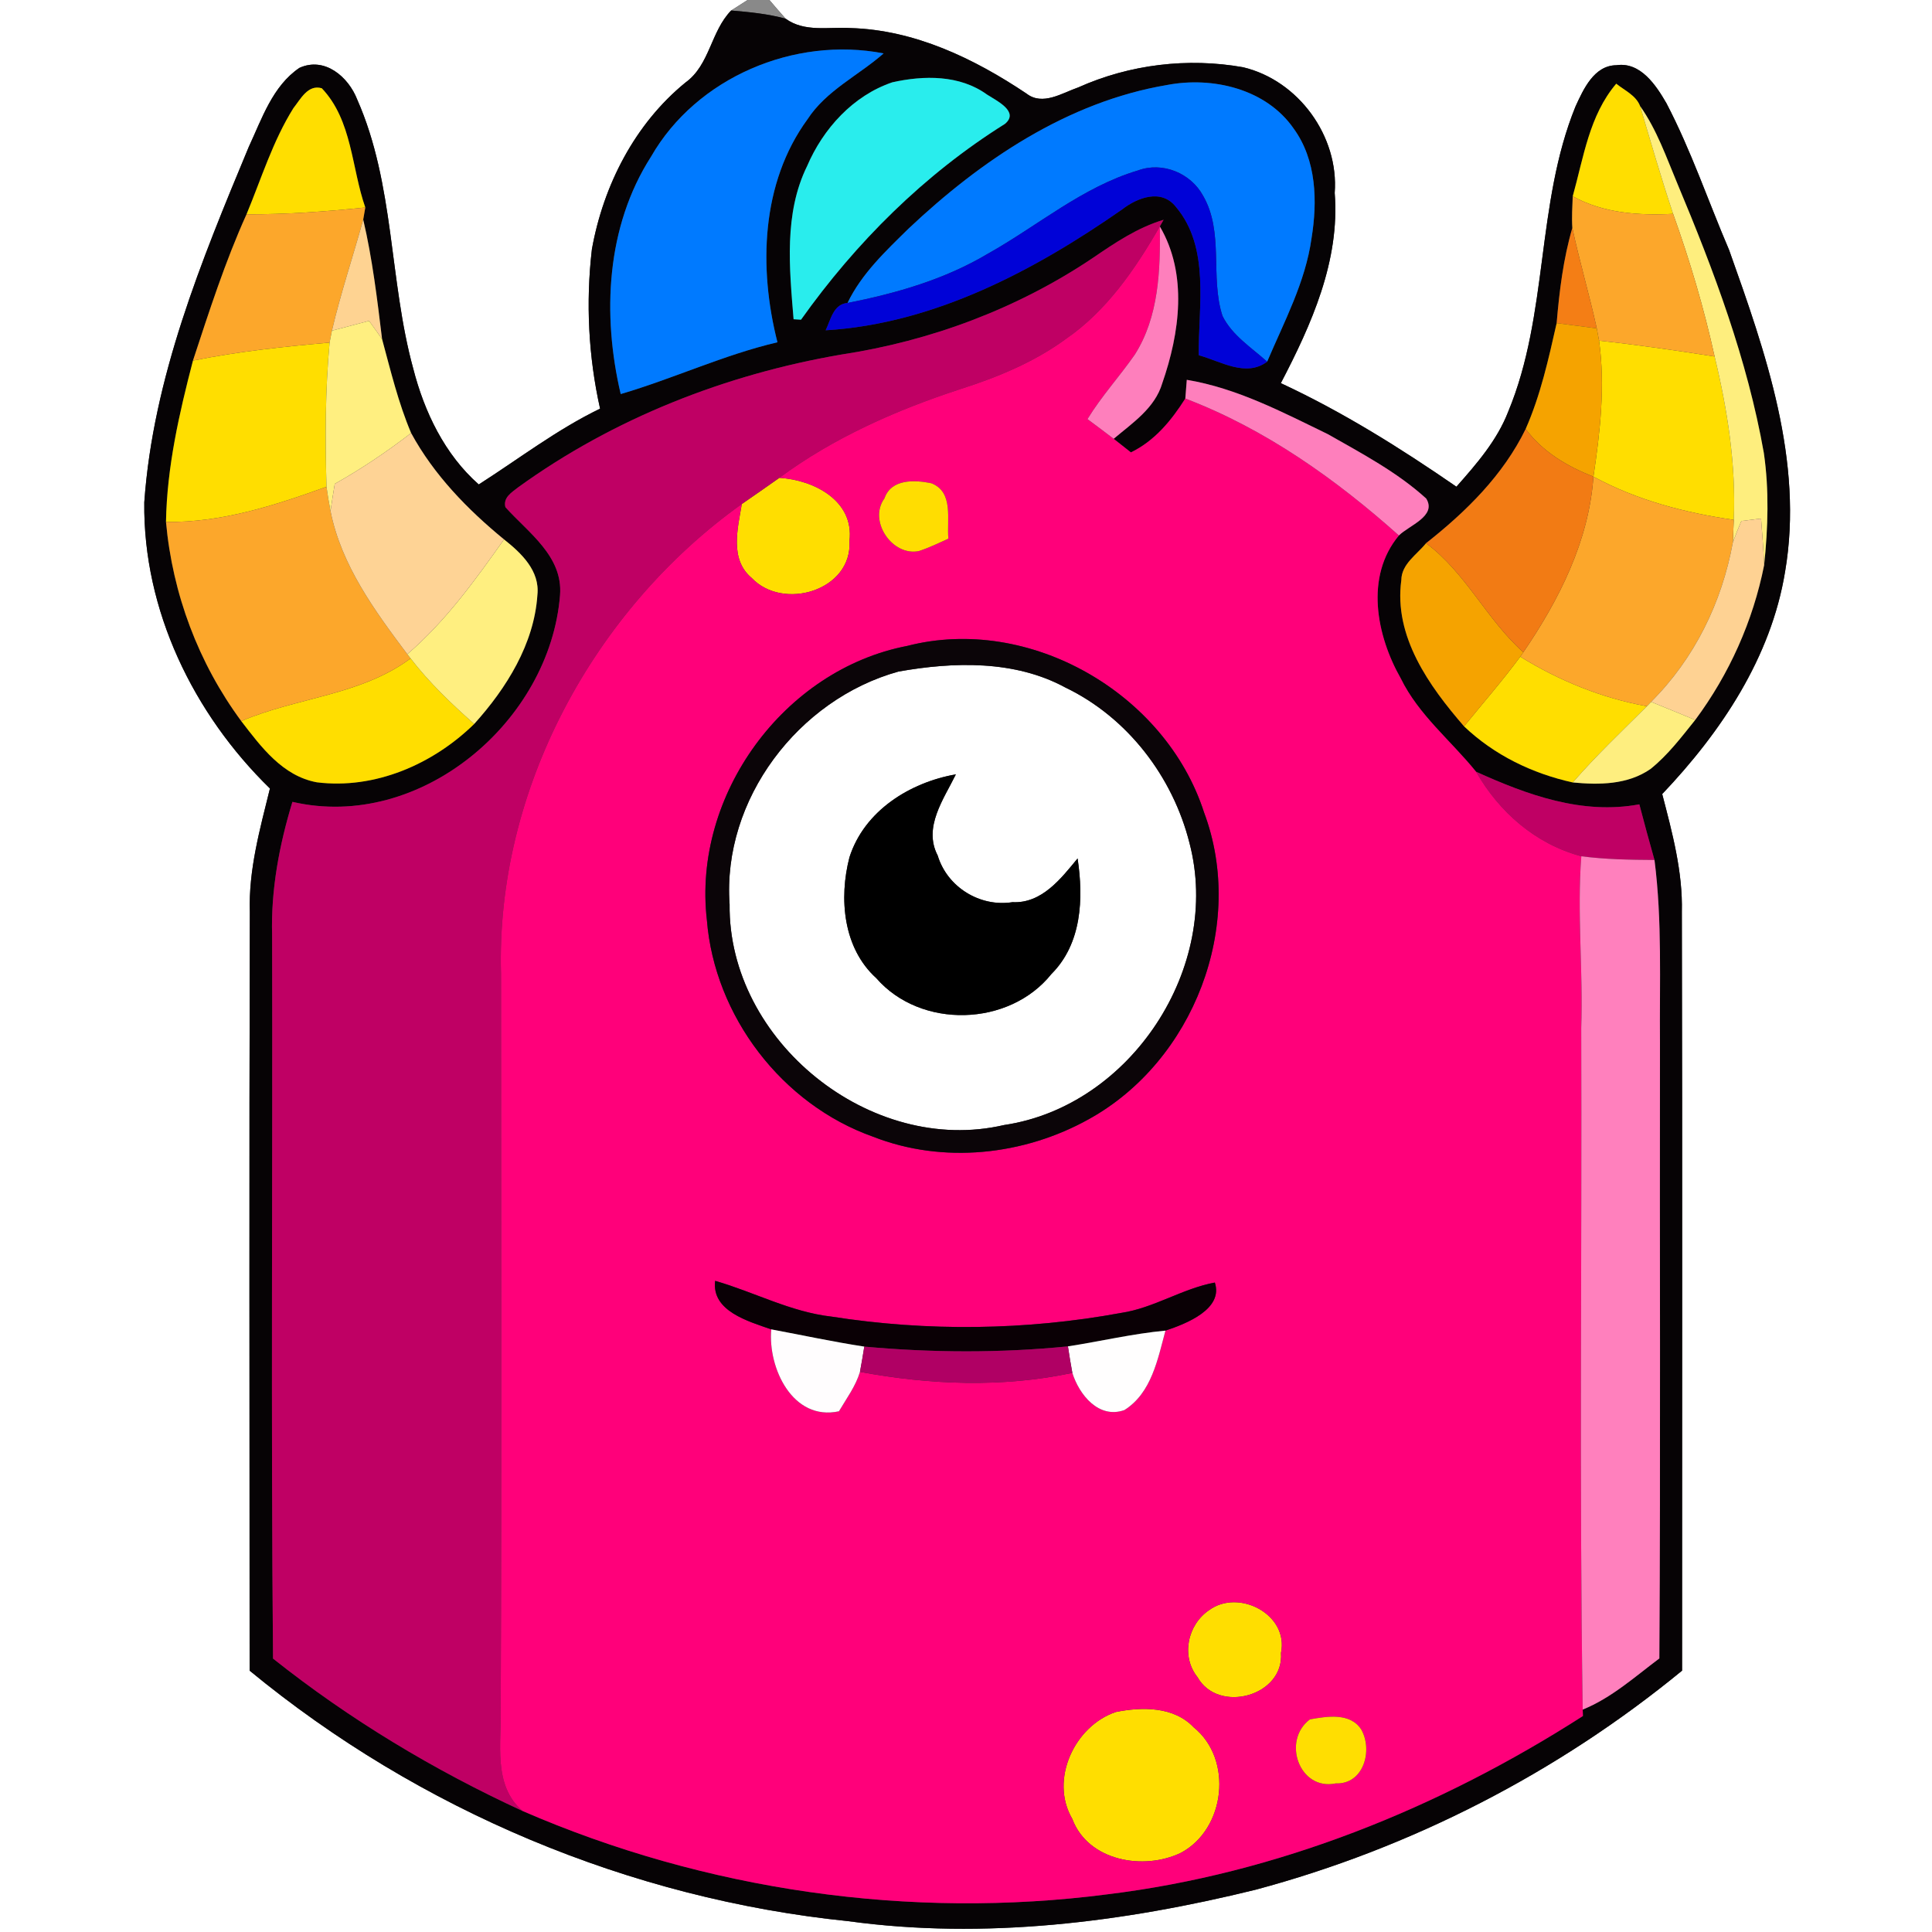 <?xml version="1.0" encoding="UTF-8" ?>
<!DOCTYPE svg PUBLIC "-//W3C//DTD SVG 1.1//EN" "http://www.w3.org/Graphics/SVG/1.1/DTD/svg11.dtd">
<svg width="250pt" height="250pt" viewBox="0 0 250 250" version="1.1" xmlns="http://www.w3.org/2000/svg">
<rect x="0" y="0" width="250" height="250" fill="#333333" stroke="none"/>
<g id="#ffffffff">
<path fill="#ffffff" opacity="1.00" d=" M 0.00 0.00 L 96.74 0.00 C 96.20 0.34 95.14 1.02 94.61 1.36 C 91.96 4.07 91.86 8.41 88.70 10.68 C 82.13 16.04 78.07 24.00 76.59 32.26 C 75.79 39.14 76.14 46.13 77.65 52.88 C 72.07 55.58 67.15 59.37 61.95 62.69 C 57.55 58.81 54.91 53.31 53.47 47.69 C 50.33 36.24 51.08 23.86 46.22 12.87 C 45.08 9.94 42.01 7.30 38.75 8.78 C 35.27 11.13 33.89 15.37 32.19 19.01 C 26.05 33.76 19.81 48.88 18.67 65.00 C 18.51 78.97 25.03 92.38 34.93 102.03 C 33.64 107.28 32.15 112.56 32.33 118.02 C 32.23 150.74 32.30 183.46 32.30 216.18 C 54.23 234.25 81.51 245.71 109.78 248.60 C 127.39 251.01 145.31 248.75 162.47 244.53 C 182.60 239.14 201.55 229.41 217.66 216.18 C 217.65 183.46 217.71 150.74 217.63 118.02 C 217.76 112.80 216.39 107.75 215.09 102.75 C 222.71 94.73 229.18 85.08 230.99 73.97 C 233.43 59.70 228.47 45.62 223.75 32.36 C 221.04 26.03 218.83 19.47 215.63 13.35 C 214.28 11.01 212.27 7.98 209.15 8.44 C 206.27 8.47 204.89 11.55 203.86 13.80 C 198.73 26.43 200.40 40.67 195.16 53.27 C 193.72 56.99 191.07 60.03 188.46 62.98 C 181.21 57.98 173.74 53.30 165.74 49.58 C 169.70 41.99 173.40 33.75 172.71 24.97 C 173.27 17.63 168.02 10.40 160.85 8.70 C 153.69 7.43 146.18 8.33 139.53 11.31 C 137.44 12.03 134.91 13.73 132.83 12.11 C 126.04 7.56 118.33 3.86 110.03 3.63 C 107.22 3.46 104.12 4.20 101.66 2.42 C 100.95 1.62 100.25 0.81 99.56 0.00 L 250.00 0.00 L 250.00 250.00 L 0.00 250.00 L 0.00 0.00 Z" />
<path fill="#ffffff" opacity="1.00" d=" M 116.26 86.90 C 123.39 85.63 131.30 85.40 137.85 88.96 C 145.89 92.82 151.76 100.50 153.92 109.09 C 158.13 125.14 146.35 143.15 129.92 145.58 C 112.68 149.59 94.21 134.72 94.41 117.02 C 93.44 103.45 103.32 90.48 116.26 86.90 M 109.92 110.93 C 108.54 116.25 109.09 122.68 113.39 126.57 C 119.14 133.19 130.59 132.87 136.05 126.04 C 139.99 122.11 140.22 116.26 139.44 111.08 C 137.29 113.70 134.80 116.93 131.02 116.74 C 126.81 117.41 122.57 114.79 121.34 110.71 C 119.43 107.05 122.12 103.41 123.69 100.20 C 117.72 101.25 111.84 104.92 109.92 110.93 Z" />
</g>
<g id="#898989ff">
<path fill="#898989" opacity="1.00" d=" M 96.74 0.00 L 99.56 0.00 C 100.25 0.81 100.95 1.62 101.66 2.42 C 99.36 1.79 96.98 1.56 94.61 1.36 C 95.14 1.02 96.20 0.34 96.74 0.00 Z" />
</g>
<g id="#060305ff">
<path fill="#060305" opacity="1.00" d=" M 88.70 10.68 C 91.86 8.41 91.96 4.07 94.61 1.36 C 96.98 1.56 99.36 1.79 101.66 2.42 C 104.12 4.20 107.22 3.46 110.03 3.63 C 118.33 3.86 126.04 7.56 132.83 12.11 C 134.91 13.73 137.44 12.03 139.53 11.31 C 146.18 8.33 153.69 7.43 160.85 8.70 C 168.02 10.40 173.27 17.63 172.71 24.97 C 173.40 33.75 169.70 41.99 165.74 49.58 C 173.74 53.30 181.21 57.98 188.46 62.98 C 191.07 60.03 193.72 56.99 195.16 53.27 C 200.40 40.67 198.73 26.43 203.86 13.80 C 204.89 11.55 206.27 8.47 209.15 8.44 C 212.27 7.98 214.28 11.01 215.63 13.35 C 218.83 19.47 221.04 26.03 223.75 32.36 C 228.47 45.62 233.43 59.70 230.99 73.97 C 229.18 85.08 222.71 94.73 215.09 102.75 C 216.39 107.75 217.76 112.80 217.63 118.02 C 217.71 150.74 217.65 183.46 217.66 216.18 C 201.55 229.41 182.60 239.14 162.47 244.53 C 145.31 248.75 127.39 251.01 109.78 248.60 C 81.51 245.71 54.23 234.25 32.30 216.18 C 32.30 183.46 32.23 150.74 32.33 118.02 C 32.15 112.56 33.64 107.28 34.93 102.03 C 25.03 92.38 18.51 78.97 18.67 65.00 C 19.81 48.88 26.05 33.76 32.19 19.01 C 33.89 15.37 35.27 11.13 38.75 8.78 C 42.01 7.30 45.08 9.94 46.22 12.87 C 51.08 23.86 50.33 36.24 53.47 47.69 C 54.91 53.31 57.55 58.81 61.95 62.69 C 67.15 59.37 72.07 55.58 77.65 52.88 C 76.14 46.13 75.79 39.14 76.59 32.26 C 78.07 24.00 82.13 16.04 88.70 10.68 M 84.24 20.28 C 78.43 29.35 77.91 40.74 80.32 50.99 C 87.15 48.99 93.64 45.92 100.60 44.29 C 98.16 34.71 98.46 23.70 104.48 15.45 C 106.91 11.70 111.08 9.78 114.34 6.91 C 102.81 4.67 90.13 10.01 84.24 20.28 M 115.47 10.65 C 110.40 12.36 106.51 16.65 104.44 21.49 C 101.42 27.63 102.15 34.72 102.69 41.31 C 102.93 41.32 103.41 41.35 103.65 41.37 C 110.77 31.36 119.60 22.57 130.04 16.03 C 131.95 14.44 128.92 13.02 127.71 12.23 C 124.18 9.67 119.55 9.74 115.47 10.65 M 37.97 13.99 C 35.30 18.25 33.82 23.11 31.90 27.73 C 29.13 33.86 27.07 40.28 24.97 46.66 C 23.19 53.50 21.60 60.44 21.48 67.54 C 22.32 76.84 25.67 85.79 31.22 93.31 C 33.79 96.65 36.56 100.41 41.00 101.23 C 48.51 102.17 56.04 98.89 61.36 93.68 C 65.53 89.06 69.12 83.33 69.54 76.99 C 69.88 73.86 67.45 71.56 65.22 69.80 C 60.49 65.92 56.15 61.46 53.20 56.04 C 51.54 52.12 50.55 47.98 49.44 43.88 C 48.81 38.70 48.19 33.50 47.00 28.41 C 47.07 28.02 47.20 27.24 47.27 26.85 C 45.47 21.71 45.59 15.58 41.64 11.42 C 39.85 10.89 38.89 12.83 37.97 13.99 M 117.58 29.57 C 114.62 32.48 111.50 35.40 109.67 39.20 C 107.82 39.36 107.50 41.39 106.84 42.74 C 120.88 41.89 133.81 35.03 145.16 27.13 C 147.16 25.57 150.28 24.36 152.17 26.78 C 156.62 32.07 155.05 39.61 155.12 45.97 C 157.96 46.74 161.21 48.86 163.97 46.80 C 166.18 41.60 168.92 36.51 169.71 30.84 C 170.49 26.06 170.36 20.71 167.41 16.65 C 163.85 11.49 156.89 9.87 151.01 11.00 C 138.14 13.17 126.91 20.77 117.58 29.57 M 209.14 10.83 C 205.64 14.95 204.92 20.38 203.51 25.40 C 203.46 26.76 203.37 28.13 203.46 29.49 C 202.29 33.50 201.78 37.66 201.43 41.81 C 200.38 46.46 199.35 51.13 197.42 55.51 C 194.51 61.49 189.70 66.22 184.53 70.29 C 183.35 71.77 181.35 72.97 181.33 75.07 C 180.33 82.37 184.93 88.77 189.45 93.99 C 193.36 97.71 198.27 100.09 203.52 101.25 C 206.94 101.58 210.63 101.55 213.57 99.51 C 215.82 97.71 217.57 95.39 219.36 93.16 C 223.77 87.23 226.84 80.37 228.28 73.12 C 228.78 68.30 228.94 63.41 228.24 58.61 C 226.11 46.55 221.78 35.03 217.06 23.78 C 215.62 20.35 214.40 16.79 212.23 13.73 C 211.70 12.34 210.23 11.71 209.14 10.83 M 141.41 33.38 C 131.68 39.92 120.43 44.13 108.86 45.88 C 93.89 48.45 79.38 54.14 67.05 63.06 C 66.21 63.72 65.08 64.38 65.40 65.63 C 68.37 68.94 72.86 71.96 72.47 77.00 C 71.17 93.38 54.39 107.59 37.84 103.76 C 36.14 109.34 35.05 115.12 35.21 120.98 C 35.29 152.19 35.05 183.41 35.33 214.62 C 45.23 222.49 56.13 229.05 67.62 234.34 C 91.30 244.62 117.73 248.44 143.33 245.12 C 165.32 242.43 186.26 233.96 204.83 222.05 L 204.80 221.22 C 208.53 219.71 211.54 216.98 214.72 214.60 C 214.89 188.06 214.75 161.53 214.80 135.00 C 214.73 127.09 215.10 119.15 214.09 111.28 C 213.41 108.89 212.76 106.48 212.13 104.08 C 204.73 105.46 197.63 102.86 191.00 99.86 C 187.76 95.84 183.57 92.52 181.26 87.79 C 178.11 82.25 176.59 74.59 181.02 69.29 C 182.31 67.99 185.96 66.79 184.55 64.51 C 180.79 61.09 176.23 58.69 171.84 56.19 C 165.97 53.34 160.07 50.23 153.57 49.15 C 153.52 49.75 153.43 50.97 153.38 51.57 C 151.59 54.40 149.42 57.05 146.34 58.54 C 145.78 58.10 144.67 57.22 144.11 56.78 C 146.54 54.73 149.45 52.81 150.40 49.58 C 152.65 43.11 153.72 35.48 150.08 29.30 L 150.57 28.44 C 147.20 29.45 144.28 31.42 141.41 33.38 Z" />
</g>
<g id="#007affff">
<path fill="#007aff" opacity="1.00" d=" M 84.24 20.28 C 90.13 10.01 102.81 4.67 114.34 6.91 C 111.08 9.78 106.91 11.70 104.48 15.45 C 98.46 23.70 98.16 34.71 100.60 44.29 C 93.64 45.92 87.15 48.99 80.32 50.99 C 77.91 40.74 78.43 29.35 84.24 20.28 Z" />
<path fill="#007aff" opacity="1.00" d=" M 117.58 29.57 C 126.91 20.77 138.14 13.17 151.01 11.00 C 156.89 9.87 163.85 11.49 167.41 16.65 C 170.36 20.71 170.49 26.06 169.71 30.84 C 168.92 36.51 166.18 41.60 163.97 46.80 C 161.93 44.97 159.44 43.41 158.19 40.88 C 156.56 35.85 158.42 30.07 155.68 25.33 C 154.08 22.39 150.42 20.88 147.24 22.06 C 140.06 24.20 134.28 29.22 127.83 32.83 C 122.26 36.15 115.98 37.96 109.67 39.20 C 111.50 35.40 114.62 32.48 117.58 29.57 Z" />
</g>
<g id="#29ededff">
<path fill="#29eded" opacity="1.00" d=" M 115.47 10.65 C 119.55 9.74 124.18 9.67 127.71 12.23 C 128.92 13.02 131.95 14.44 130.04 16.03 C 119.60 22.57 110.77 31.36 103.65 41.37 C 103.41 41.35 102.93 41.32 102.69 41.31 C 102.15 34.72 101.42 27.63 104.44 21.49 C 106.51 16.65 110.40 12.36 115.47 10.65 Z" />
</g>
<g id="#ffde00ff">
<path fill="#ffde00" opacity="1.00" d=" M 37.97 13.99 C 38.89 12.83 39.85 10.89 41.64 11.42 C 45.59 15.58 45.47 21.71 47.27 26.85 C 42.17 27.38 37.04 27.75 31.90 27.73 C 33.82 23.11 35.30 18.25 37.97 13.99 Z" />
<path fill="#ffde00" opacity="1.00" d=" M 209.14 10.83 C 210.23 11.71 211.70 12.34 212.23 13.73 C 213.61 18.39 214.96 23.06 216.50 27.67 C 212.05 27.90 207.49 27.60 203.51 25.40 C 204.92 20.38 205.64 14.95 209.14 10.83 Z" />
<path fill="#ffde00" opacity="1.00" d=" M 24.97 46.66 C 30.80 45.48 36.73 44.85 42.65 44.33 C 42.08 50.53 42.07 56.77 42.25 62.99 C 35.57 65.40 28.68 67.64 21.48 67.54 C 21.60 60.44 23.19 53.50 24.97 46.66 Z" />
<path fill="#ffde00" opacity="1.00" d=" M 206.92 44.08 C 211.92 44.62 216.90 45.35 221.87 46.13 C 223.54 53.04 224.65 60.14 224.35 67.27 C 218.05 66.36 211.82 64.74 206.19 61.68 C 207.06 55.87 207.73 49.95 206.92 44.08 Z" />
<path fill="#ffde00" opacity="1.00" d=" M 95.99 65.22 C 97.61 64.10 99.24 62.97 100.85 61.83 C 105.29 62.10 110.56 64.77 109.92 70.00 C 110.32 76.42 101.32 79.09 97.26 74.78 C 94.39 72.38 95.46 68.38 95.99 65.22 Z" />
<path fill="#ffde00" opacity="1.00" d=" M 31.22 93.31 C 38.41 90.23 46.66 90.00 53.13 85.20 C 55.54 88.33 58.41 91.07 61.36 93.68 C 56.04 98.89 48.51 102.17 41.00 101.23 C 36.56 100.41 33.79 96.65 31.22 93.31 Z" />
<path fill="#ffde00" opacity="1.00" d=" M 189.45 93.99 C 191.88 90.99 194.43 88.08 196.72 84.97 C 201.75 88.08 207.27 90.33 213.11 91.39 C 209.86 94.62 206.53 97.78 203.52 101.25 C 198.27 100.09 193.36 97.71 189.45 93.99 Z" />
<path fill="#ffde00" opacity="1.00" d=" M 156.46 208.35 C 160.28 205.54 166.80 208.90 165.76 213.89 C 166.18 219.48 157.65 221.80 154.96 217.03 C 152.79 214.33 153.66 210.23 156.46 208.35 Z" />
<path fill="#ffde00" opacity="1.00" d=" M 144.39 221.53 C 147.79 220.85 151.89 220.80 154.47 223.52 C 159.58 227.64 158.59 236.66 152.82 239.75 C 148.02 242.07 140.80 240.85 138.75 235.36 C 135.79 230.30 139.04 223.33 144.39 221.53 Z" />
</g>
<g id="#feee7eff">
<path fill="#feee7e" opacity="1.00" d=" M 212.23 13.73 C 214.40 16.79 215.62 20.35 217.06 23.78 C 221.78 35.03 226.11 46.55 228.24 58.61 C 228.94 63.41 228.78 68.30 228.28 73.12 C 228.20 71.11 228.03 69.11 227.88 67.10 C 227.25 67.18 225.97 67.34 225.33 67.42 C 224.94 68.33 224.58 69.25 224.23 70.18 C 224.26 69.45 224.32 68.00 224.35 67.27 C 224.65 60.14 223.54 53.04 221.87 46.13 C 220.49 39.86 218.66 33.71 216.50 27.67 C 214.96 23.06 213.61 18.39 212.23 13.73 Z" />
</g>
<g id="#0002d7ff">
<path fill="#0002d7" opacity="1.00" d=" M 127.83 32.83 C 134.28 29.22 140.06 24.20 147.24 22.06 C 150.42 20.88 154.08 22.39 155.68 25.33 C 158.42 30.07 156.56 35.85 158.19 40.88 C 159.44 43.41 161.93 44.97 163.97 46.80 C 161.21 48.86 157.96 46.74 155.12 45.97 C 155.05 39.61 156.62 32.07 152.17 26.78 C 150.28 24.36 147.16 25.57 145.16 27.13 C 133.81 35.03 120.88 41.89 106.84 42.74 C 107.50 41.39 107.82 39.36 109.67 39.20 C 115.98 37.96 122.26 36.15 127.83 32.83 Z" />
</g>
<g id="#fca72bff">
<path fill="#fca72b" opacity="1.00" d=" M 203.46 29.49 C 203.37 28.13 203.46 26.76 203.51 25.40 C 207.49 27.60 212.05 27.90 216.50 27.67 C 218.66 33.71 220.49 39.86 221.87 46.13 C 216.90 45.35 211.92 44.62 206.92 44.08 C 206.84 43.69 206.69 42.89 206.62 42.49 C 205.67 38.13 204.39 33.85 203.46 29.49 Z" />
<path fill="#fca72b" opacity="1.00" d=" M 31.90 27.73 C 37.04 27.75 42.17 27.38 47.27 26.85 C 47.20 27.24 47.07 28.02 47.00 28.41 C 45.68 33.21 44.08 37.94 42.95 42.79 C 42.88 43.18 42.72 43.94 42.65 44.33 C 36.73 44.85 30.80 45.48 24.97 46.66 C 27.07 40.28 29.13 33.86 31.90 27.73 Z" />
<path fill="#fca72b" opacity="1.00" d=" M 206.19 61.68 C 211.82 64.74 218.05 66.36 224.35 67.27 C 224.32 68.00 224.26 69.45 224.23 70.18 C 222.82 77.94 219.26 85.23 213.65 90.82 L 213.11 91.39 C 207.27 90.33 201.75 88.08 196.72 84.97 L 197.12 84.40 C 201.75 77.61 205.60 70.02 206.19 61.68 Z" />
<path fill="#fca72b" opacity="1.00" d=" M 21.48 67.54 C 28.68 67.64 35.57 65.40 42.25 62.99 C 42.39 64.04 42.57 65.09 42.77 66.14 C 44.16 73.15 48.50 79.04 52.70 84.65 L 53.13 85.20 C 46.66 90.00 38.41 90.23 31.22 93.31 C 25.67 85.79 22.32 76.84 21.48 67.54 Z" />
</g>
<g id="#fed392ff">
<path fill="#fed392" opacity="1.00" d=" M 42.95 42.79 C 44.08 37.94 45.68 33.21 47.00 28.41 C 48.19 33.50 48.81 38.70 49.44 43.88 C 48.89 43.09 48.33 42.30 47.76 41.52 C 46.16 41.95 44.56 42.37 42.95 42.79 Z" />
</g>
<g id="#bf0064ff">
<path fill="#bf0064" opacity="1.00" d=" M 141.41 33.38 C 144.28 31.42 147.20 29.45 150.57 28.44 L 150.08 29.30 C 146.91 34.81 143.20 40.24 137.88 43.89 C 133.79 46.88 129.06 48.82 124.27 50.35 C 115.98 53.06 107.89 56.63 100.85 61.83 C 99.24 62.97 97.61 64.10 95.99 65.22 C 76.81 78.92 64.15 102.24 64.83 126.01 C 64.84 157.67 64.93 189.33 64.79 220.99 C 64.92 225.50 63.73 231.01 67.62 234.34 C 56.13 229.05 45.23 222.49 35.33 214.62 C 35.05 183.41 35.29 152.19 35.21 120.98 C 35.05 115.12 36.14 109.34 37.84 103.76 C 54.39 107.59 71.17 93.38 72.47 77.00 C 72.86 71.96 68.37 68.94 65.40 65.63 C 65.08 64.38 66.21 63.72 67.05 63.06 C 79.38 54.14 93.89 48.45 108.86 45.88 C 120.43 44.13 131.68 39.92 141.41 33.38 Z" />
<path fill="#bf0064" opacity="1.00" d=" M 191.00 99.86 C 197.63 102.86 204.73 105.46 212.13 104.08 C 212.76 106.48 213.41 108.89 214.09 111.28 C 210.93 111.26 207.76 111.21 204.62 110.80 C 198.72 109.23 193.99 105.10 191.00 99.86 Z" />
</g>
<g id="#ff007aff">
<path fill="#ff007a" opacity="1.00" d=" M 137.88 43.89 C 143.20 40.24 146.91 34.81 150.08 29.30 C 150.16 34.94 149.96 40.99 146.84 45.89 C 144.87 48.72 142.52 51.28 140.72 54.23 C 141.85 55.07 142.99 55.92 144.11 56.78 C 144.67 57.22 145.78 58.10 146.34 58.54 C 149.42 57.05 151.59 54.40 153.38 51.57 C 163.70 55.50 172.83 61.98 181.02 69.29 C 176.59 74.59 178.11 82.25 181.26 87.79 C 183.57 92.52 187.76 95.84 191.00 99.86 C 193.99 105.10 198.72 109.23 204.62 110.80 C 204.05 118.19 204.87 125.60 204.61 133.00 C 204.71 162.41 204.35 191.82 204.80 221.22 L 204.83 222.05 C 186.26 233.96 165.32 242.43 143.33 245.12 C 117.73 248.44 91.30 244.62 67.62 234.34 C 63.73 231.01 64.92 225.50 64.79 220.99 C 64.93 189.33 64.84 157.67 64.83 126.01 C 64.15 102.24 76.81 78.92 95.99 65.22 C 95.46 68.38 94.39 72.38 97.26 74.78 C 101.32 79.09 110.32 76.42 109.92 70.00 C 110.56 64.77 105.29 62.10 100.85 61.83 C 107.89 56.63 115.98 53.06 124.27 50.35 C 129.06 48.82 133.79 46.88 137.88 43.89 M 114.45 64.49 C 112.32 67.40 115.46 72.03 118.92 71.30 C 120.23 70.87 121.47 70.27 122.72 69.70 C 122.49 67.26 123.45 63.65 120.50 62.53 C 118.35 62.09 115.32 61.95 114.45 64.49 M 117.40 83.58 C 101.42 86.65 89.60 102.89 91.47 119.04 C 92.46 131.50 101.20 142.92 112.98 147.09 C 122.03 150.64 132.49 149.51 140.91 144.81 C 154.45 137.32 161.27 119.70 155.80 105.12 C 150.83 89.69 133.19 79.52 117.40 83.58 M 92.54 165.74 C 92.05 169.66 96.84 170.98 99.80 172.02 C 99.35 177.03 102.58 183.92 108.56 182.62 C 109.54 180.96 110.72 179.38 111.28 177.52 C 120.30 179.20 129.75 179.58 138.76 177.65 C 139.64 180.47 142.18 183.65 145.50 182.46 C 149.01 180.25 149.81 175.88 150.81 172.18 C 153.51 171.29 158.33 169.39 157.20 165.96 C 152.99 166.74 149.33 169.25 145.08 169.89 C 132.76 172.16 119.98 172.31 107.60 170.37 C 102.31 169.77 97.59 167.19 92.54 165.74 M 156.46 208.35 C 153.66 210.23 152.79 214.33 154.96 217.03 C 157.65 221.80 166.18 219.48 165.76 213.89 C 166.80 208.90 160.28 205.54 156.46 208.35 M 144.39 221.53 C 139.04 223.33 135.79 230.30 138.75 235.36 C 140.80 240.85 148.02 242.07 152.82 239.75 C 158.59 236.66 159.58 227.64 154.47 223.52 C 151.89 220.80 147.79 220.85 144.39 221.53 M 169.50 222.49 C 165.84 225.24 168.13 231.75 172.84 230.77 C 176.46 230.91 177.65 226.53 176.17 223.84 C 174.76 221.58 171.72 222.09 169.50 222.49 Z" />
</g>
<g id="#fe7fbcff">
<path fill="#fe7fbc" opacity="1.00" d=" M 150.08 29.30 C 153.72 35.48 152.65 43.11 150.40 49.58 C 149.45 52.81 146.54 54.73 144.11 56.78 C 142.99 55.92 141.85 55.07 140.72 54.23 C 142.52 51.28 144.87 48.72 146.84 45.89 C 149.96 40.99 150.16 34.94 150.08 29.30 Z" />
<path fill="#fe7fbc" opacity="1.00" d=" M 153.57 49.15 C 160.07 50.23 165.97 53.34 171.84 56.19 C 176.23 58.69 180.79 61.09 184.55 64.51 C 185.96 66.79 182.31 67.99 181.02 69.29 C 172.83 61.98 163.70 55.50 153.38 51.57 C 153.43 50.97 153.52 49.75 153.57 49.15 Z" />
</g>
<g id="#f47e15ff">
<path fill="#f47e15" opacity="1.00" d=" M 203.46 29.49 C 204.39 33.85 205.67 38.13 206.62 42.49 C 204.89 42.27 203.16 42.04 201.43 41.81 C 201.78 37.66 202.29 33.50 203.46 29.49 Z" />
</g>
<g id="#ffef80ff">
<path fill="#ffef80" opacity="1.00" d=" M 42.95 42.79 C 44.56 42.37 46.16 41.95 47.76 41.52 C 48.33 42.30 48.89 43.09 49.44 43.88 C 50.55 47.98 51.54 52.12 53.20 56.04 C 50.06 58.45 46.78 60.67 43.32 62.61 C 43.12 63.78 42.94 64.96 42.77 66.14 C 42.57 65.09 42.39 64.04 42.25 62.99 C 42.07 56.77 42.08 50.53 42.65 44.33 C 42.72 43.94 42.88 43.18 42.95 42.79 Z" />
<path fill="#ffef80" opacity="1.00" d=" M 65.22 69.80 C 67.45 71.56 69.88 73.86 69.54 76.99 C 69.12 83.33 65.53 89.06 61.36 93.68 C 58.41 91.07 55.54 88.33 53.13 85.20 L 52.70 84.65 C 57.66 80.40 61.47 75.09 65.22 69.80 Z" />
</g>
<g id="#f5a300ff">
<path fill="#f5a300" opacity="1.00" d=" M 201.43 41.81 C 203.16 42.04 204.89 42.27 206.62 42.49 C 206.69 42.89 206.84 43.69 206.92 44.08 C 207.73 49.95 207.06 55.87 206.19 61.68 C 202.80 60.36 199.62 58.47 197.42 55.51 C 199.35 51.13 200.38 46.46 201.43 41.81 Z" />
<path fill="#f5a300" opacity="1.00" d=" M 181.33 75.07 C 181.35 72.97 183.35 71.77 184.53 70.29 C 189.68 74.11 192.37 80.17 197.12 84.40 L 196.72 84.97 C 194.43 88.08 191.88 90.99 189.45 93.99 C 184.93 88.77 180.33 82.37 181.33 75.07 Z" />
</g>
<g id="#f27b14ff">
<path fill="#f27b14" opacity="1.00" d=" M 184.53 70.29 C 189.70 66.22 194.51 61.49 197.42 55.51 C 199.62 58.47 202.80 60.36 206.19 61.68 C 205.60 70.02 201.75 77.61 197.12 84.40 C 192.37 80.17 189.68 74.11 184.53 70.29 Z" />
</g>
<g id="#fed395ff">
<path fill="#fed395" opacity="1.00" d=" M 43.32 62.61 C 46.78 60.67 50.06 58.45 53.20 56.04 C 56.15 61.46 60.49 65.92 65.22 69.80 C 61.47 75.09 57.66 80.40 52.70 84.65 C 48.50 79.04 44.16 73.15 42.77 66.14 C 42.94 64.96 43.12 63.78 43.32 62.61 Z" />
</g>
<g id="#ffdd01ff">
<path fill="#ffdd01" opacity="1.00" d=" M 114.45 64.49 C 115.32 61.95 118.35 62.09 120.50 62.53 C 123.45 63.65 122.49 67.26 122.72 69.70 C 121.47 70.27 120.23 70.87 118.92 71.30 C 115.46 72.03 112.32 67.40 114.45 64.49 Z" />
</g>
<g id="#fed293ff">
<path fill="#fed293" opacity="1.00" d=" M 225.33 67.42 C 225.97 67.34 227.25 67.18 227.88 67.10 C 228.03 69.11 228.20 71.11 228.28 73.12 C 226.84 80.37 223.77 87.23 219.36 93.16 C 217.46 92.37 215.55 91.59 213.65 90.82 C 219.26 85.23 222.82 77.94 224.23 70.18 C 224.58 69.25 224.94 68.33 225.33 67.42 Z" />
</g>
<g id="#0b0508ff">
<path fill="#0b0508" opacity="1.00" d=" M 117.40 83.58 C 133.19 79.52 150.83 89.69 155.80 105.12 C 161.27 119.70 154.45 137.32 140.91 144.81 C 132.49 149.51 122.03 150.64 112.98 147.09 C 101.20 142.92 92.46 131.50 91.47 119.04 C 89.60 102.89 101.42 86.65 117.40 83.58 M 116.26 86.90 C 103.32 90.48 93.44 103.45 94.41 117.02 C 94.21 134.72 112.68 149.59 129.92 145.58 C 146.35 143.15 158.13 125.14 153.92 109.09 C 151.76 100.50 145.89 92.82 137.85 88.96 C 131.30 85.40 123.39 85.63 116.26 86.90 Z" />
</g>
<g id="#feee7fff">
<path fill="#feee7f" opacity="1.00" d=" M 213.11 91.39 L 213.65 90.82 C 215.55 91.59 217.46 92.37 219.36 93.16 C 217.57 95.39 215.82 97.71 213.57 99.51 C 210.63 101.55 206.94 101.58 203.52 101.25 C 206.53 97.78 209.86 94.62 213.11 91.39 Z" />
</g>
<g id="#000000ff">
<path fill="#000000" opacity="1.00" d=" M 109.92 110.93 C 111.84 104.92 117.72 101.25 123.69 100.20 C 122.12 103.41 119.43 107.05 121.34 110.71 C 122.57 114.79 126.81 117.41 131.02 116.74 C 134.80 116.93 137.29 113.70 139.44 111.08 C 140.22 116.26 139.99 122.11 136.05 126.04 C 130.59 132.87 119.14 133.19 113.39 126.57 C 109.09 122.68 108.54 116.25 109.92 110.93 Z" />
</g>
<g id="#ff80bdff">
<path fill="#ff80bd" opacity="1.00" d=" M 204.61 133.00 C 204.87 125.60 204.05 118.19 204.62 110.80 C 207.76 111.21 210.93 111.26 214.09 111.28 C 215.10 119.15 214.73 127.09 214.80 135.00 C 214.75 161.53 214.89 188.06 214.72 214.60 C 211.54 216.98 208.53 219.71 204.80 221.22 C 204.35 191.82 204.71 162.41 204.61 133.00 Z" />
</g>
<g id="#0a0005ff">
<path fill="#0a0005" opacity="1.00" d=" M 92.54 165.74 C 97.59 167.19 102.31 169.77 107.60 170.37 C 119.98 172.31 132.76 172.16 145.08 169.89 C 149.33 169.25 152.99 166.74 157.20 165.96 C 158.33 169.39 153.51 171.29 150.81 172.18 C 146.56 172.58 142.40 173.57 138.19 174.22 C 129.44 175.09 120.59 175.05 111.84 174.25 C 107.80 173.63 103.81 172.77 99.80 172.02 C 96.84 170.98 92.05 169.66 92.54 165.74 Z" />
</g>
<g id="#fffefeff">
<path fill="#fffefe" opacity="1.00" d=" M 138.19 174.22 C 142.40 173.57 146.56 172.58 150.81 172.18 C 149.81 175.88 149.01 180.25 145.50 182.46 C 142.18 183.65 139.64 180.47 138.76 177.65 C 138.55 176.50 138.36 175.36 138.19 174.22 Z" />
</g>
<g id="#fffdfeff">
<path fill="#fffdfe" opacity="1.00" d=" M 99.80 172.02 C 103.81 172.77 107.80 173.63 111.84 174.25 C 111.67 175.34 111.48 176.43 111.28 177.52 C 110.72 179.38 109.54 180.96 108.56 182.62 C 102.58 183.92 99.35 177.03 99.80 172.02 Z" />
</g>
<g id="#b00064ff">
<path fill="#b00064" opacity="1.00" d=" M 111.84 174.25 C 120.59 175.05 129.44 175.09 138.19 174.22 C 138.36 175.36 138.55 176.50 138.76 177.65 C 129.75 179.58 120.30 179.20 111.28 177.52 C 111.48 176.43 111.67 175.34 111.84 174.25 Z" />
</g>
<g id="#ffde01ff">
<path fill="#ffde01" opacity="1.00" d=" M 169.50 222.49 C 171.72 222.09 174.76 221.58 176.17 223.84 C 177.65 226.53 176.46 230.91 172.84 230.77 C 168.13 231.75 165.84 225.24 169.50 222.49 Z" />
</g>
</svg>
